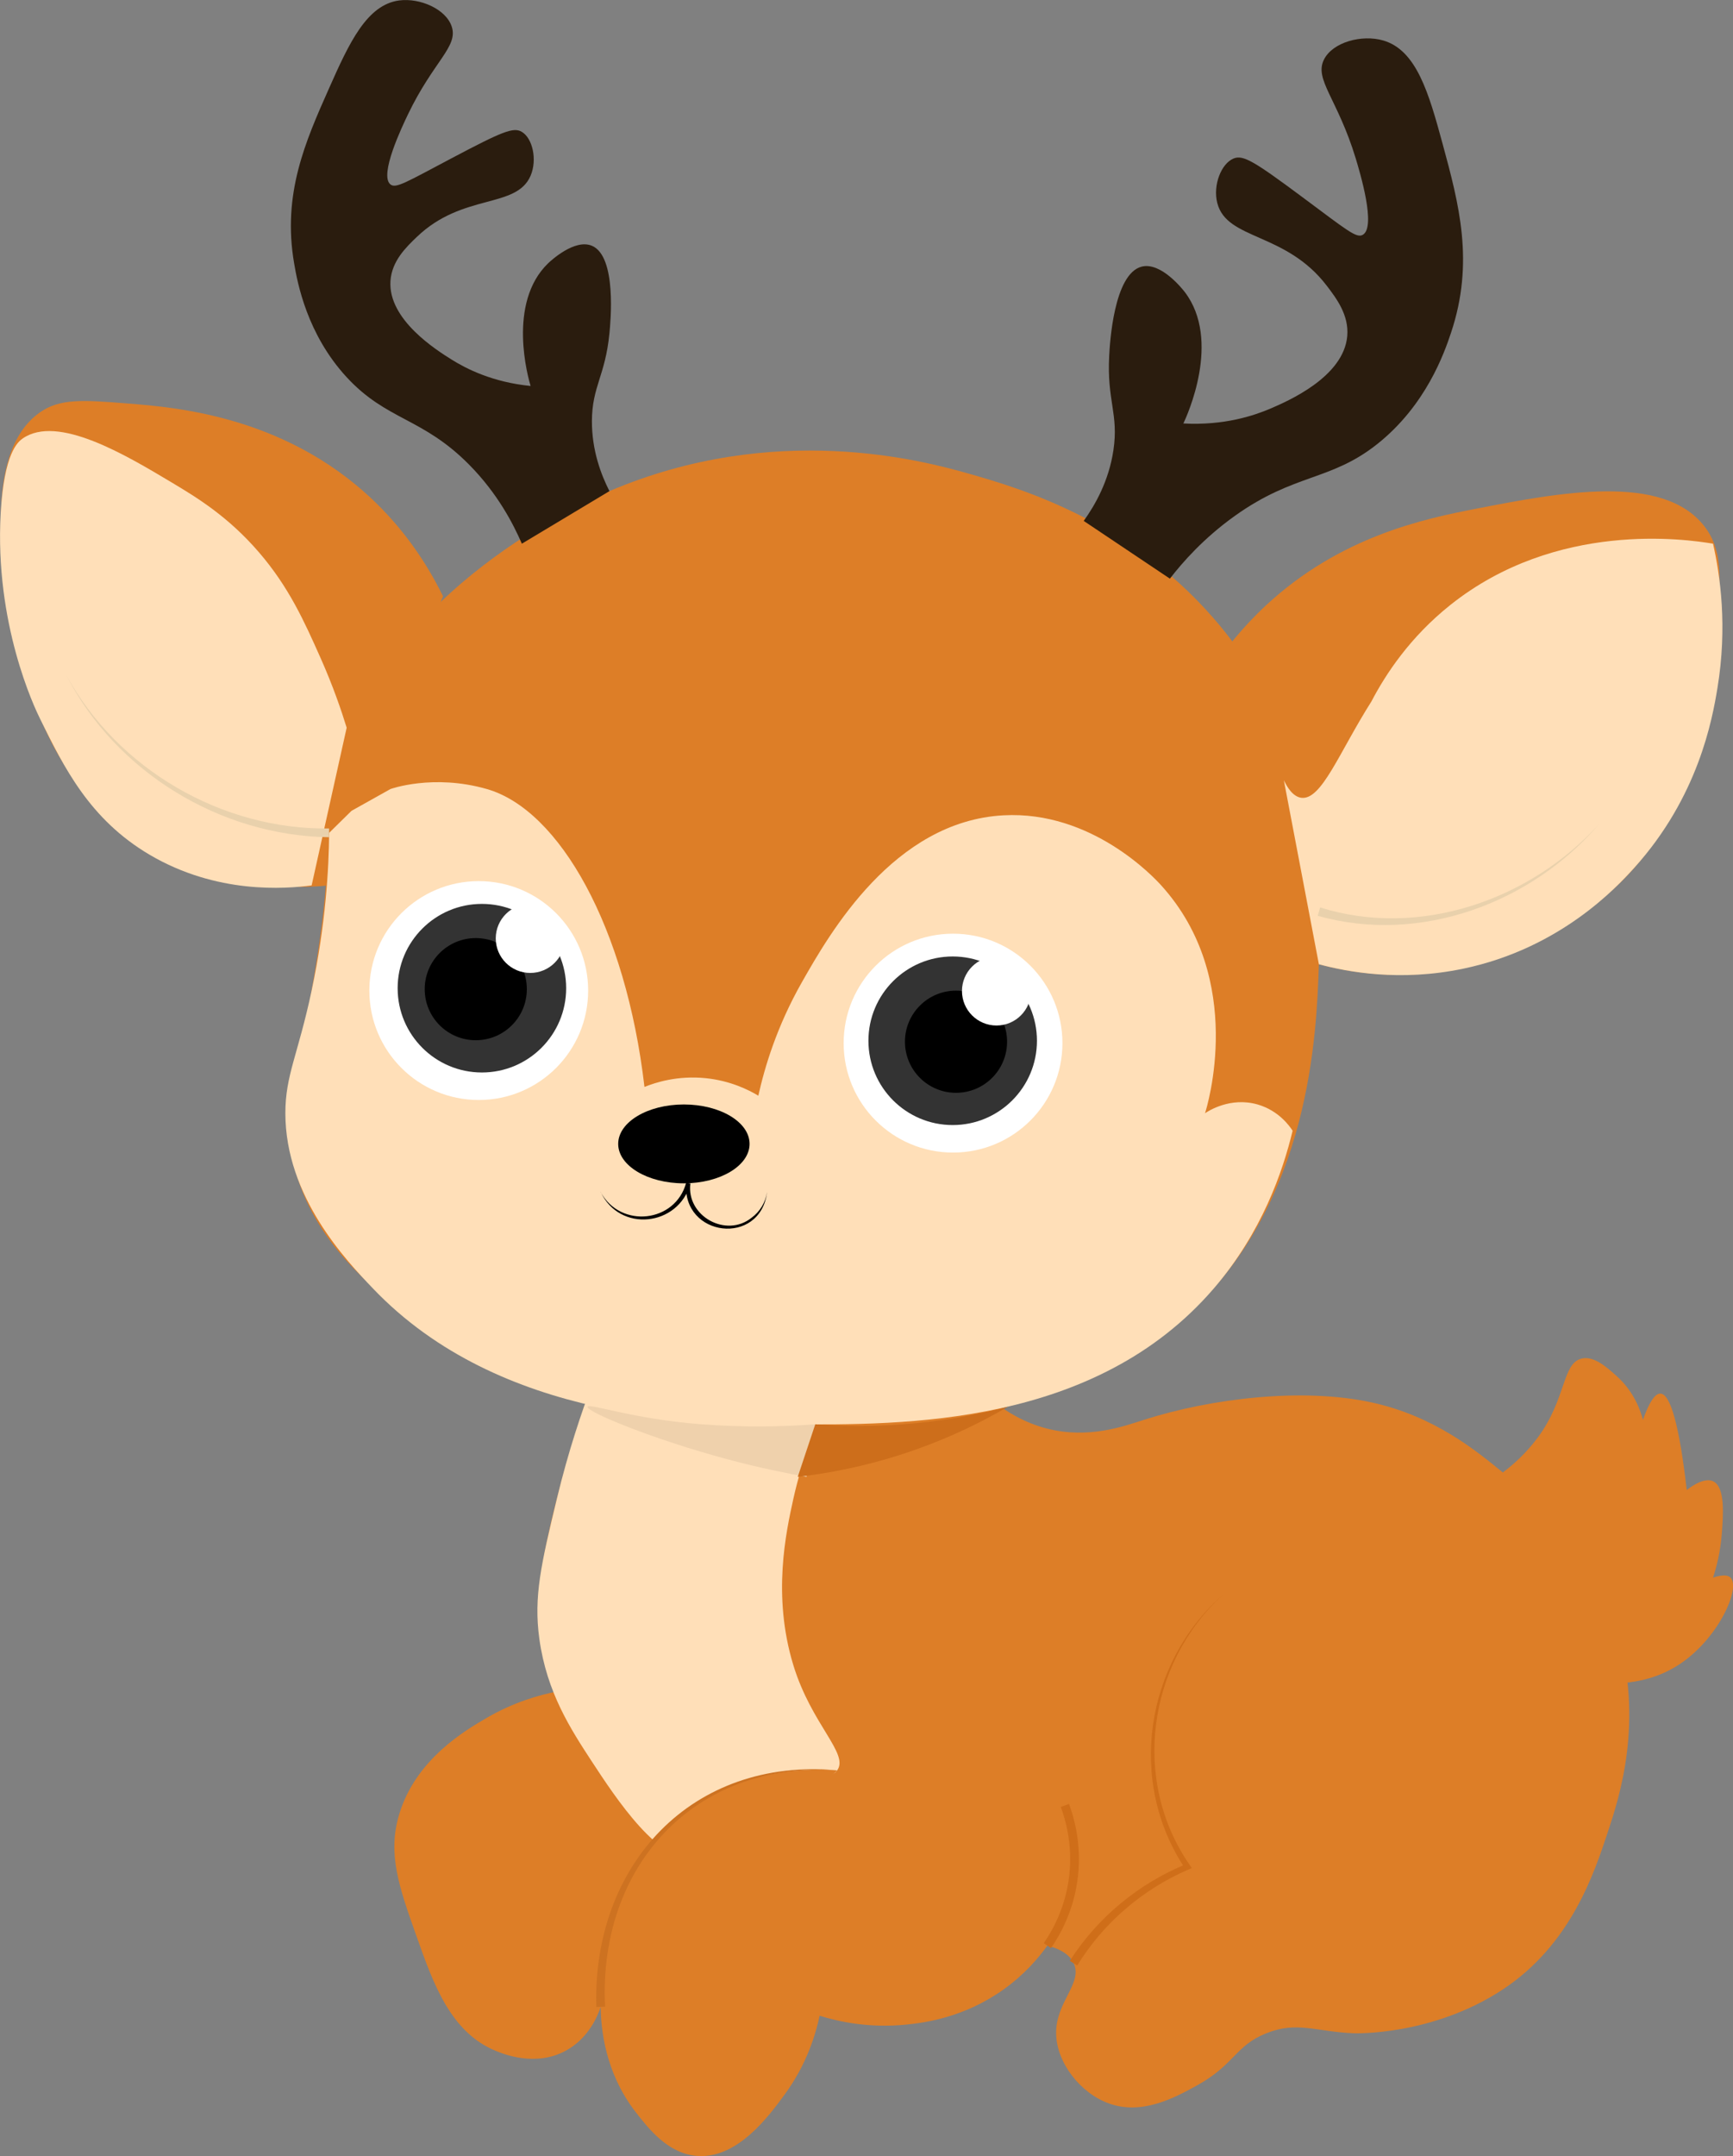 <?xml version="1.0" encoding="UTF-8"?>
<svg id="Layer_2" data-name="Layer 2" xmlns="http://www.w3.org/2000/svg" viewBox="0 0 197.86 246.06">
  <rect x="0" y="0" width="197.86" height="246.06" fill="#808080" stroke="none"/>
  <defs>
    <style>
      .cls-1 {
        fill: none;
        stroke: #cf6e19;
        stroke-miterlimit: 10;
      }

      .cls-2 {
        fill: #efd1ac;
      }

      .cls-3 {
        fill: #fff;
      }

      .cls-4 {
        fill: #cd7221;
      }

      .cls-5 {
        fill: #dd7e27;
      }

      .cls-6 {
        fill: #cd6e1b;
      }

      .cls-7 {
        fill: #2a1c0e;
      }

      .cls-8 {
        fill: #333;
      }

      .cls-9 {
        fill: #cf6e19;
      }

      .cls-10 {
        fill: #e9d1ac;
      }

      .cls-11 {
        fill: #ffdfb8;
      }
    </style>
  </defs>
  <g id="Layer_1-2" data-name="Layer 1">
    <g>
      <path class="cls-5" d="M83.58,160.05c-23.62-.86-33.48-7.39-37-10-3.74-2.77-10.78-8.14-13-17-1.44-5.76.08-9.25,2-20,3.21-18.05.75-18.55,3-26,6.04-20,27.8-29.64,31-31,18.86-8.04,35.8-3.48,41-2,5.98,1.71,19.9,5.68,30,19,10.77,14.21,10.24,29.89,10,37-.27,7.87-.92,27.19-15,40-12.58,11.44-28.39,10.86-52,10Z"/>
      <path class="cls-5" d="M171.58,168.05c1.15-.86,2.63-2.15,4-4,3.25-4.39,2.78-8.48,5-9,1.4-.33,2.85.97,4,2,2.02,1.81,2.74,4,3,5,.71-2.03,1.38-3.03,2-3,1.16.05,2.16,3.72,3,11,1.86-1.43,2.75-1.12,3-1,1.42.66,1.16,3.89,1,6-.16,2.09-.61,3.81-1,5,1.25-.41,1.76-.24,2,0,1.19,1.19-1.41,7.07-6,10-2.32,1.48-4.64,1.87-6,2"/>
      <path class="cls-5" d="M50.58,68.05c-2.34-4.78-5.08-8.03-7-10-10.24-10.5-23.33-11.55-29-12-5.12-.41-7.73-.58-10,1-6.96,4.85-3.93,19.5-3,24,1.41,6.84,3.51,16.97,13,24,9.39,6.95,19.88,6.31,23,6"/>
      <path class="cls-5" d="M138.58,76.05c1.28-1.89,3.22-4.42,6-7,8.49-7.86,18.06-9.85,24-11,9.33-1.81,21.24-4.12,26,2,2.37,3.04,1.9,6.8,1,14-1.1,8.8-2.14,17.14-9,25-1.3,1.49-9.43,10.5-23,12-5.52.61-10.1-.23-13-1"/>
      <path class="cls-7" d="M69.58,56.05c-.94-1.85-2.01-4.62-2-8,.02-3.96,1.52-5.14,2-10,.12-1.24.87-8.79-2-10-1.99-.84-4.76,1.77-5,2-4.72,4.55-2.26,13.15-2,14-4.36-.43-7.37-1.98-9-3-1.74-1.09-7.3-4.57-7-9,.16-2.27,1.78-3.83,3-5,5.25-5.05,11.37-3.19,13-7,.78-1.84.22-4.27-1-5-.96-.58-2.26-.03-8,3-5.22,2.76-6.38,3.49-7,3-1.33-1.06,1.35-6.64,2-8,2.92-6.08,5.74-7.71,5-10-.64-2-3.61-3.31-6-3-3.7.49-5.71,4.84-8,10-2.73,6.14-5.36,12.08-4,20,.38,2.24,1.47,8.09,6,13,4.59,4.97,8.65,4.58,14,10,3.21,3.25,5,6.69,6,9"/>
      <path class="cls-7" d="M123.73,59.45c1.28-1.78,2.86-4.52,3.39-8.06.62-4.16-.76-5.63-.48-10.8.07-1.32.51-9.35,3.71-10.16,2.22-.56,4.71,2.63,4.92,2.9,4.21,5.53.24,14.15-.16,15,4.64.25,8.04-.89,9.92-1.69,2-.86,8.39-3.61,8.79-8.3.2-2.4-1.25-4.3-2.34-5.73-4.69-6.14-11.41-5.18-12.5-9.44-.52-2.05.46-4.51,1.86-5.08,1.1-.45,2.37.33,7.9,4.44,5.02,3.73,6.13,4.69,6.85,4.27,1.57-.89-.34-7.17-.8-8.71-2.08-6.84-4.77-9.01-3.63-11.29.99-1.99,4.32-2.89,6.77-2.18,3.8,1.11,5.2,6,6.77,11.77,1.87,6.88,3.67,13.52.96,21.61-.76,2.28-2.84,8.24-8.39,12.66-5.35,4.26-9.46,3.34-16.29,8.22-3.54,2.53-5.95,5.27-7.41,7.16"/>
      <path class="cls-5" d="M67.58,158.05c-1.88,5.22-3.15,9.68-4,13-2.26,8.8-2.19,12-2,14,.33,3.48,1.27,6.24,2,8-1.94.38-4.87,1.18-8,3-2.42,1.41-8.11,4.71-10,11-1.36,4.53-.04,8.26,2,14,1.89,5.33,3.86,10.89,9,13,.9.37,4.54,1.87,8,0,2.72-1.47,3.72-4.16,4-5,.03,2.36.45,7.44,4,12,1.49,1.92,3.7,4.74,7,5,4.6.36,8.19-4.53,10-7,2.54-3.46,3.55-6.9,4-9,2.21.69,5.73,1.45,10,1,1.88-.2,6.44-.74,11-4,2.43-1.73,4.03-3.65,5-5,1.07.27,2.44.81,3,2,1.08,2.28-2.03,4.39-2,8,.03,3.34,2.75,6.82,6,8,3.81,1.39,7.56-.66,10-2,4.42-2.42,4.41-4.57,8-6,3.53-1.41,5.65-.17,10,0,0,0,8.9.34,17-5,7.73-5.1,10.4-13.16,12-18,1.28-3.87,4.18-12.64,1-23-3.02-9.82-9.73-15.32-13-18-3.1-2.54-7.87-6.45-15-8-7.84-1.7-18.21-.49-26,2-2.28.73-6.29,2.19-11,1-2.68-.68-4.7-1.98-6-3-7.34.35-15.38.41-24,0-7.89-.37-15.25-1.09-22-2Z"/>
      <path class="cls-9" d="M122.15,223.78c3.16-4.96,7.89-8.84,13.29-11.04l-.15.49c-6.6-9.9-4.56-23.37,4.28-31.18-8.57,7.86-10.41,21.21-3.72,30.82,0,0,.22.33.22.33l-.37.16c-5.24,2.25-9.75,6.12-12.71,10.96l-.85-.53h0Z"/>
      <path class="cls-1" d="M119.58,222.05c.89-1.29,2.57-4.07,3-8,.4-3.66-.46-6.55-1-8"/>
      <path class="cls-11" d="M94.58,160.05c-1.31,2.52-2.95,6.25-4,11-.84,3.82-2.43,11.05,0,19,2.08,6.8,6.39,10.1,5,12-1.17,1.6-4.21-.64-8,1-5.09,2.2-4.51,8.22-8,9-4.19.93-9.27-6.84-12-11-2.41-3.69-5.15-7.87-6-14-.67-4.85.21-8.57,2-16,1.32-5.5,2.85-9.95,4-13,3.72.86,8.09,1.61,13,2,5.26.41,9.98.32,14,0Z"/>
      <g>
        <path class="cls-5" d="M68.58,229.05c-.14-2.51-.05-6.99,2-12,.65-1.59,2.34-5.6,6-9,7.2-6.68,16.82-6.17,19-6"/>
        <path class="cls-4" d="M68.08,229.07c-.46-16.24,10.91-28.54,27.5-27.03-16.34-1.1-27.29,11-26.5,26.97,0,0-1,.05-1,.05h0Z"/>
      </g>
      <path class="cls-11" d="M37.58,95.05c.85-.84,1.7-1.67,2.55-2.51l4.45-2.49s4.86-1.76,11,0c8.32,2.38,15.88,15.8,18,34,1.23-.5,3.77-1.33,7-1,2.81.29,4.89,1.33,6,2,.72-3.24,2.11-7.93,5-13,3.12-5.48,10.44-18.33,23-19,10.05-.54,17.14,7.05,18,8,9.74,10.75,5.21,25.36,5,26,.36-.24,2.88-1.89,6-1,2.43.7,3.68,2.5,4,3-1.11,4.61-3.48,11.58-9,18-13.55,15.74-35.33,15.59-48.5,15.5-10.22-.07-32.92-.23-47.5-15.5-3.09-3.23-9.99-10.48-10-20,0-4.35,1.43-6.62,3-14,1.62-7.6,1.96-13.94,2-18Z"/>
      <ellipse cx="78.08" cy="130.55" rx="7.5" ry="4.5"/>
      <path d="M68.58,136.05c2.26,4.19,8.54,3.51,9.76-1.07,0,0,.48.09.48.09-.48,3.71,4.08,6.26,7,3.9.93-.68,1.59-1.75,1.76-2.93-.76,6.24-9.72,5.17-9.24-1.03,0,0,.48.09.48.09-1.37,4.89-8.09,5.6-10.24.93h0Z"/>
      <path class="cls-11" d="M39.58,83.05c-.61-1.98-1.56-4.77-3-8-1.84-4.13-3.58-8.02-7-12-3.51-4.08-7.08-6.26-10-8-5.22-3.12-13.01-7.79-17-5-.55.39-2.11,1.67-2.5,8.5-.71,12.64,3.85,22.18,4.5,23.5,2.74,5.55,5.65,11.46,12.5,15.5,7.67,4.52,15.49,3.9,18.5,3.5"/>
      <path class="cls-10" d="M37.57,95.55c-12.42-.17-24.35-7.44-30-18.5,5.84,10.74,17.82,17.68,30,17.5,0,0,0,1,0,1h0Z"/>
      <path class="cls-11" d="M146.58,89.05c.38.8,1.04,1.88,2,2,2.31.29,4.3-5.16,8-11,1.64-3.14,4.42-7.35,9-11,12.14-9.68,26.95-7.51,30-7,.81,3.57,1.67,9.45.5,16.5-.58,3.53-2.17,12.39-9.5,20.5-2.03,2.25-8.48,9.19-19.5,11.5-7.24,1.52-13.27.37-16.5-.5"/>
      <path class="cls-10" d="M150.71,103.56c11.34,3.57,24.01-.83,31.87-9.52-7.74,9.05-20.48,13.78-32.13,10.48,0,0,.27-.96.27-.96h0Z"/>
      <circle class="cls-3" cx="54.66" cy="113.05" r="12.49"/>
      <circle class="cls-3" cx="108.81" cy="119.05" r="12.49"/>
      <circle class="cls-8" cx="55.02" cy="112.78" r="9.62"/>
      <circle class="cls-8" cx="108.77" cy="118.78" r="9.62"/>
      <circle cx="54.32" cy="112.89" r="5.83"/>
      <circle cx="109.15" cy="118.89" r="5.83"/>
      <circle class="cls-3" cx="60.54" cy="107.1" r="3.94"/>
      <circle class="cls-3" cx="113.77" cy="113.1" r="3.94"/>
      <path class="cls-2" d="M67.08,160.55c.14-.45,5.13,1.4,13,2,4.87.37,9.26.28,13,0-.33,2-.67,4-1,6-2.17-.39-5.3-1.01-9-2-8.52-2.28-16.17-5.44-16-6Z"/>
      <path class="cls-6" d="M93.08,162.55c2.91.22,6.28.28,10,0,4.63-.35,8.67-1.13,12-2-3.53,2.06-8.23,4.34-14,6-3.67,1.06-7.06,1.66-10,2,.67-2,1.33-4,2-6Z"/>
    </g>
  </g>
</svg>